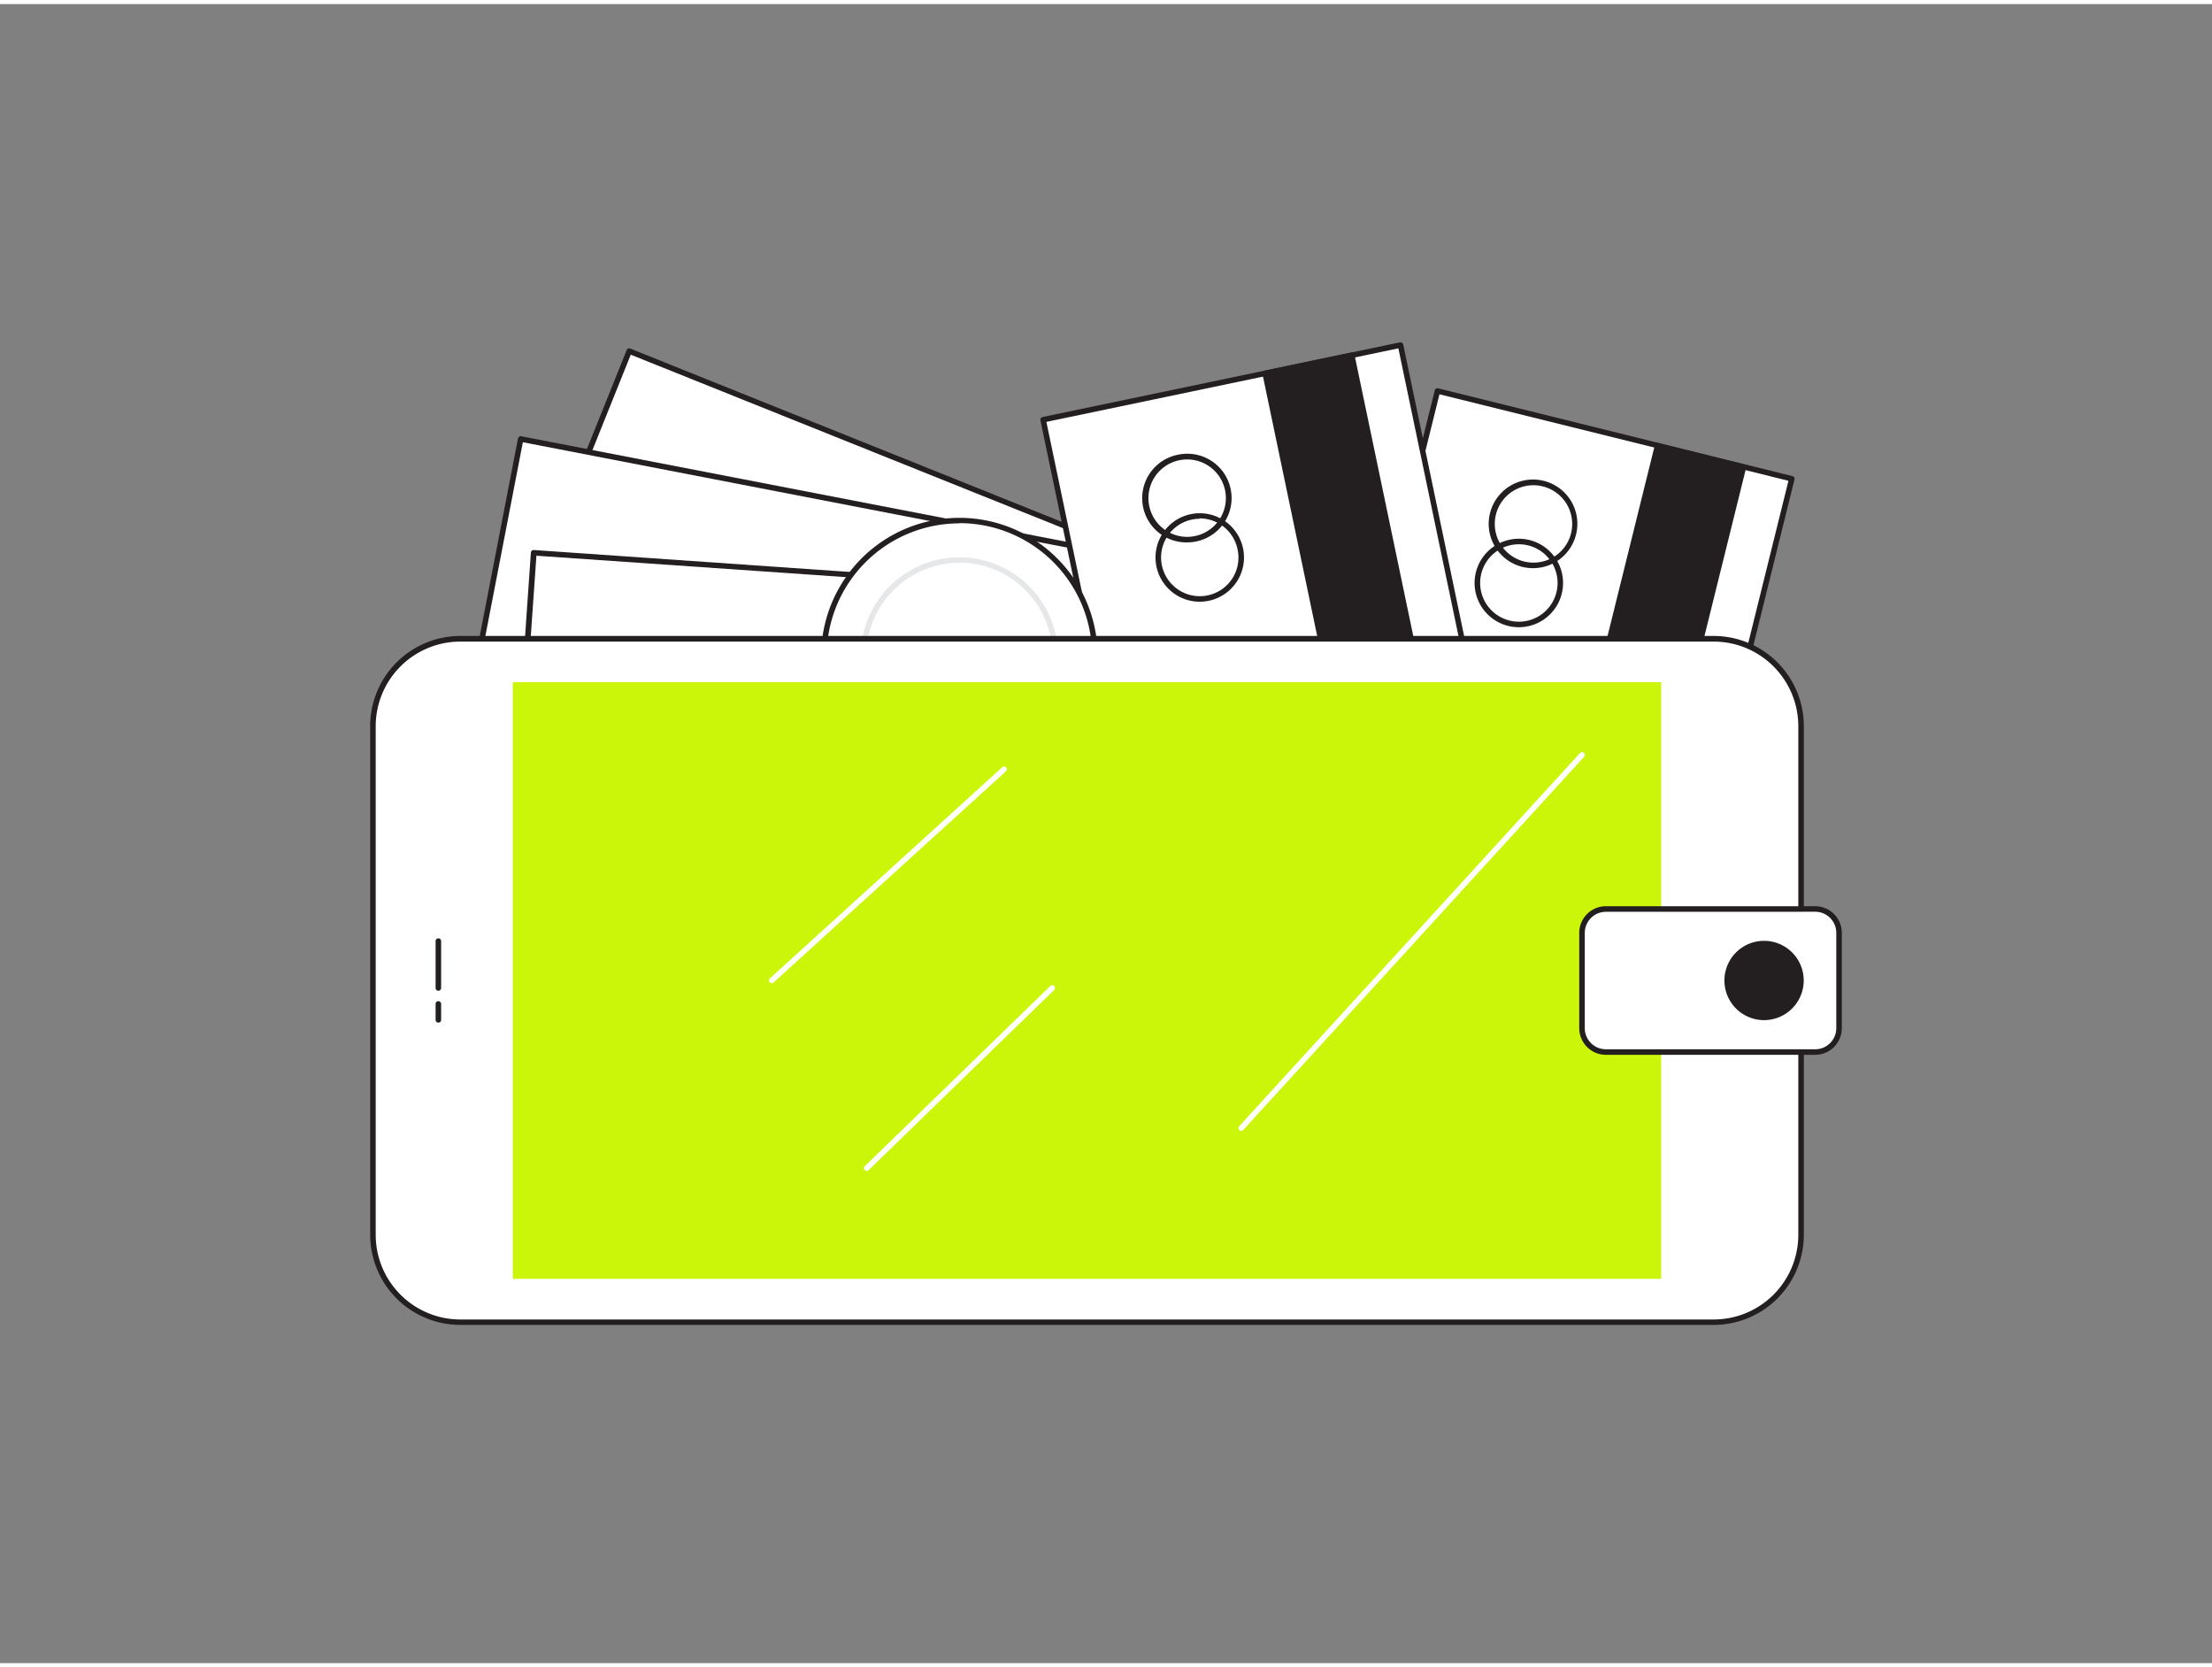 <svg xmlns="http://www.w3.org/2000/svg" viewBox="0 0 400 300" width="406" height="306" class="illustration styles_illustrationTablet__1DWOa"><rect x="0" y="0" width="400" height="300" fill="#808080" stroke="none"/><g id="_553_wallet_flatline" data-name="#553_wallet_flatline"><rect x="93.84" y="95.95" width="191.66" height="69.96" transform="translate(62.46 -61.25) rotate(21.88)" fill="#fff"></rect><path d="M265.57,199.6a.63.63,0,0,1-.19,0L87.52,128.14a.5.5,0,0,1-.27-.65l26.07-64.92a.5.5,0,0,1,.65-.28l177.86,71.43a.49.49,0,0,1,.27.26.53.53,0,0,1,0,.39L266,199.29A.49.49,0,0,1,265.57,199.6ZM88.36,127.4l176.93,71,25.7-64L114.06,63.4Z" fill="#231f20"></path><rect x="85.76" y="96.21" width="191.66" height="69.96" transform="matrix(0.98, 0.19, -0.19, 0.98, 28.24, -32.12)" fill="#fff"></rect><path d="M269,184.24h-.1L80.77,147.82a.51.51,0,0,1-.4-.59l13.3-68.68a.47.47,0,0,1,.21-.32.45.45,0,0,1,.37-.08l188.17,36.42a.49.49,0,0,1,.4.58l-13.29,68.69a.54.54,0,0,1-.21.32A.5.5,0,0,1,269,184.24ZM81.45,146.93l187.19,36.23,13.1-67.7L94.55,79.23Z" fill="#231f20"></path><rect x="93.84" y="105.75" width="191.66" height="69.96" transform="translate(10.17 -12.76) rotate(3.96)" fill="#fff"></rect><path d="M282.87,182.74h0L91.62,169.51a.51.51,0,0,1-.34-.17.48.48,0,0,1-.12-.36L96,99.19a.5.5,0,0,1,.53-.47L287.73,112a.51.51,0,0,1,.34.17.48.48,0,0,1,.12.36l-4.83,69.8A.49.49,0,0,1,282.87,182.74ZM92.19,168.55,282.4,181.71l4.76-68.8L97,99.75Z" fill="#231f20"></path><rect x="247.76" y="76.53" width="66.02" height="93.21" transform="translate(37.86 -63.92) rotate(13.92)" fill="#fff"></rect><path d="M301.6,176.81h-.12l-64.09-15.88a.51.51,0,0,1-.36-.61l22.42-90.47a.48.48,0,0,1,.23-.31.49.49,0,0,1,.37-.06l64.09,15.88a.52.52,0,0,1,.31.23.5.5,0,0,1,.05.38l-22.42,90.47A.49.49,0,0,1,301.6,176.81Zm-63.48-16.74,63.11,15.64L323.41,86.2,260.3,70.56Z" fill="#231f20"></path><rect x="288.3" y="80.38" width="16" height="93.21" transform="translate(39.24 -67.54) rotate(13.92)" fill="#231f20"></rect><path d="M292.85,174.65l-.12,0-15.53-3.85a.49.49,0,0,1-.36-.6L299.26,79.7a.5.5,0,0,1,.22-.31.57.57,0,0,1,.38,0l15.53,3.85a.49.49,0,0,1,.37.6l-22.42,90.48A.51.51,0,0,1,292.85,174.65Zm-14.92-4.72,14.56,3.61L314.67,84l-14.56-3.61Z" fill="#231f20"></path><path d="M277.29,102a8.12,8.12,0,0,1-2-.23,8,8,0,0,1,3.86-15.56,8,8,0,0,1,5.85,9.7h0a8,8,0,0,1-7.76,6.09Zm0-15a7,7,0,1,0,3.62,13,6.93,6.93,0,0,0,3.19-4.32h0A7,7,0,0,0,279,87.22,7,7,0,0,0,277.27,87Z" fill="#231f20"></path><path d="M274.65,112.68a8,8,0,1,1,7.77-6.09h0a8,8,0,0,1-7.77,6.09Zm0-15a7,7,0,1,0,6.8,8.7h0a7,7,0,0,0-6.8-8.7Z" fill="#231f20"></path><rect x="197.46" y="67.43" width="66.02" height="93.21" transform="translate(-18.45 49.54) rotate(-11.8)" fill="#fff"></rect><path d="M207.69,166.9a.43.43,0,0,1-.27-.08.5.5,0,0,1-.22-.31L188.14,75.27a.52.52,0,0,1,.39-.6l64.62-13.5a.51.51,0,0,1,.6.39l19.06,91.24a.56.56,0,0,1-.07.38.49.49,0,0,1-.32.21l-64.63,13.5ZM189.22,75.55l18.86,90.26,63.65-13.29L252.87,62.25Z" fill="#231f20"></path><rect x="238.14" y="64.16" width="16" height="93.21" transform="translate(-17.45 52.67) rotate(-11.8)" fill="#231f20"></rect><path d="M247.84,158.52a.57.57,0,0,1-.28-.08.54.54,0,0,1-.21-.32L228.29,66.88a.51.51,0,0,1,.07-.38.45.45,0,0,1,.31-.21L244.34,63a.49.49,0,0,1,.59.38L264,154.64a.49.49,0,0,1-.39.59l-15.66,3.28ZM229.37,67.16l18.85,90.27,14.69-3.07L244.05,64.1Z" fill="#231f20"></path><path d="M214.68,97.34a8,8,0,0,1-1.62-15.86,8,8,0,0,1,9.48,6.21h0a8,8,0,0,1-6.21,9.48A8.4,8.4,0,0,1,214.68,97.34Zm0-15a7.14,7.14,0,0,0-1.45.15,7,7,0,1,0,8.3,5.43h0a7,7,0,0,0-6.85-5.58Z" fill="#231f20"></path><path d="M216.93,108.07a8,8,0,1,1,7.85-9.66h0a8,8,0,0,1-6.21,9.49A8.38,8.38,0,0,1,216.93,108.07Zm0-15a7,7,0,1,0,5.87,10.86,7,7,0,0,0,1-5.28h0A7,7,0,0,0,216.94,93Z" fill="#231f20"></path><circle cx="173.49" cy="117.88" r="24.52" fill="#fff"></circle><path d="M173.49,142.9a25,25,0,1,1,25-25A25,25,0,0,1,173.49,142.9Zm0-49a24,24,0,1,0,24,24A24,24,0,0,0,173.49,93.86Z" fill="#231f20"></path><path d="M173.49,135.72a17.84,17.84,0,1,1,17.84-17.84A17.86,17.86,0,0,1,173.49,135.72Zm0-34.68a16.84,16.84,0,1,0,16.84,16.84A16.86,16.86,0,0,0,173.49,101Z" fill="#e6e7e8"></path><rect x="67.44" y="114.78" width="258.24" height="123.55" rx="15.79" fill="#fff"></rect><path d="M309.9,238.84H83.23a16.31,16.31,0,0,1-16.29-16.29v-92a16.31,16.31,0,0,1,16.29-16.29H309.9a16.31,16.31,0,0,1,16.29,16.29v92A16.31,16.31,0,0,1,309.9,238.84ZM83.23,115.28a15.31,15.31,0,0,0-15.29,15.29v92a15.31,15.31,0,0,0,15.29,15.29H309.9a15.31,15.31,0,0,0,15.29-15.29v-92a15.31,15.31,0,0,0-15.29-15.29Z" fill="#231f20"></path><rect x="92.73" y="122.61" width="207.66" height="107.9" fill="#ccf609"></rect><path d="M79.27,178.42a.5.5,0,0,1-.5-.5v-8.48a.5.5,0,0,1,.5-.5.5.5,0,0,1,.5.5v8.48A.5.5,0,0,1,79.27,178.42Z" fill="#231f20"></path><path d="M79.27,184.18a.5.5,0,0,1-.5-.5V180.8a.5.5,0,0,1,.5-.5.51.51,0,0,1,.5.5v2.88A.5.5,0,0,1,79.27,184.18Z" fill="#231f20"></path><rect x="286.08" y="163.63" width="46.48" height="25.86" rx="4.31" fill="#fff"></rect><path d="M328.25,190H290.39a4.82,4.82,0,0,1-4.81-4.81V167.94a4.82,4.82,0,0,1,4.81-4.81h37.86a4.82,4.82,0,0,1,4.81,4.81v17.24A4.82,4.82,0,0,1,328.25,190Zm-37.86-25.86a3.82,3.82,0,0,0-3.81,3.81v17.24a3.82,3.82,0,0,0,3.81,3.81h37.86a3.82,3.82,0,0,0,3.81-3.81V167.94a3.82,3.82,0,0,0-3.81-3.81Z" fill="#231f20"></path><circle cx="319.02" cy="176.56" r="6.67" fill="#231f20"></circle><path d="M319,183.73a7.17,7.17,0,1,1,7.17-7.17A7.18,7.18,0,0,1,319,183.73Zm0-13.34a6.17,6.17,0,1,0,6.17,6.17A6.18,6.18,0,0,0,319,170.39Z" fill="#231f20"></path><path d="M224.45,203.76a.51.51,0,0,1-.37-.84l61.63-67.48a.5.5,0,1,1,.74.68l-61.63,67.47A.5.5,0,0,1,224.45,203.76Z" fill="#fff"></path><path d="M156.72,211a.5.5,0,0,1-.34-.86l33.52-32.55a.5.5,0,1,1,.7.71l-33.53,32.56A.52.52,0,0,1,156.72,211Z" fill="#fff"></path><path d="M139.58,177.06a.54.54,0,0,1-.37-.16.5.5,0,0,1,0-.71l42-38.17a.51.51,0,0,1,.71,0,.49.49,0,0,1,0,.7l-42,38.17A.5.5,0,0,1,139.58,177.06Z" fill="#fff"></path></g></svg>